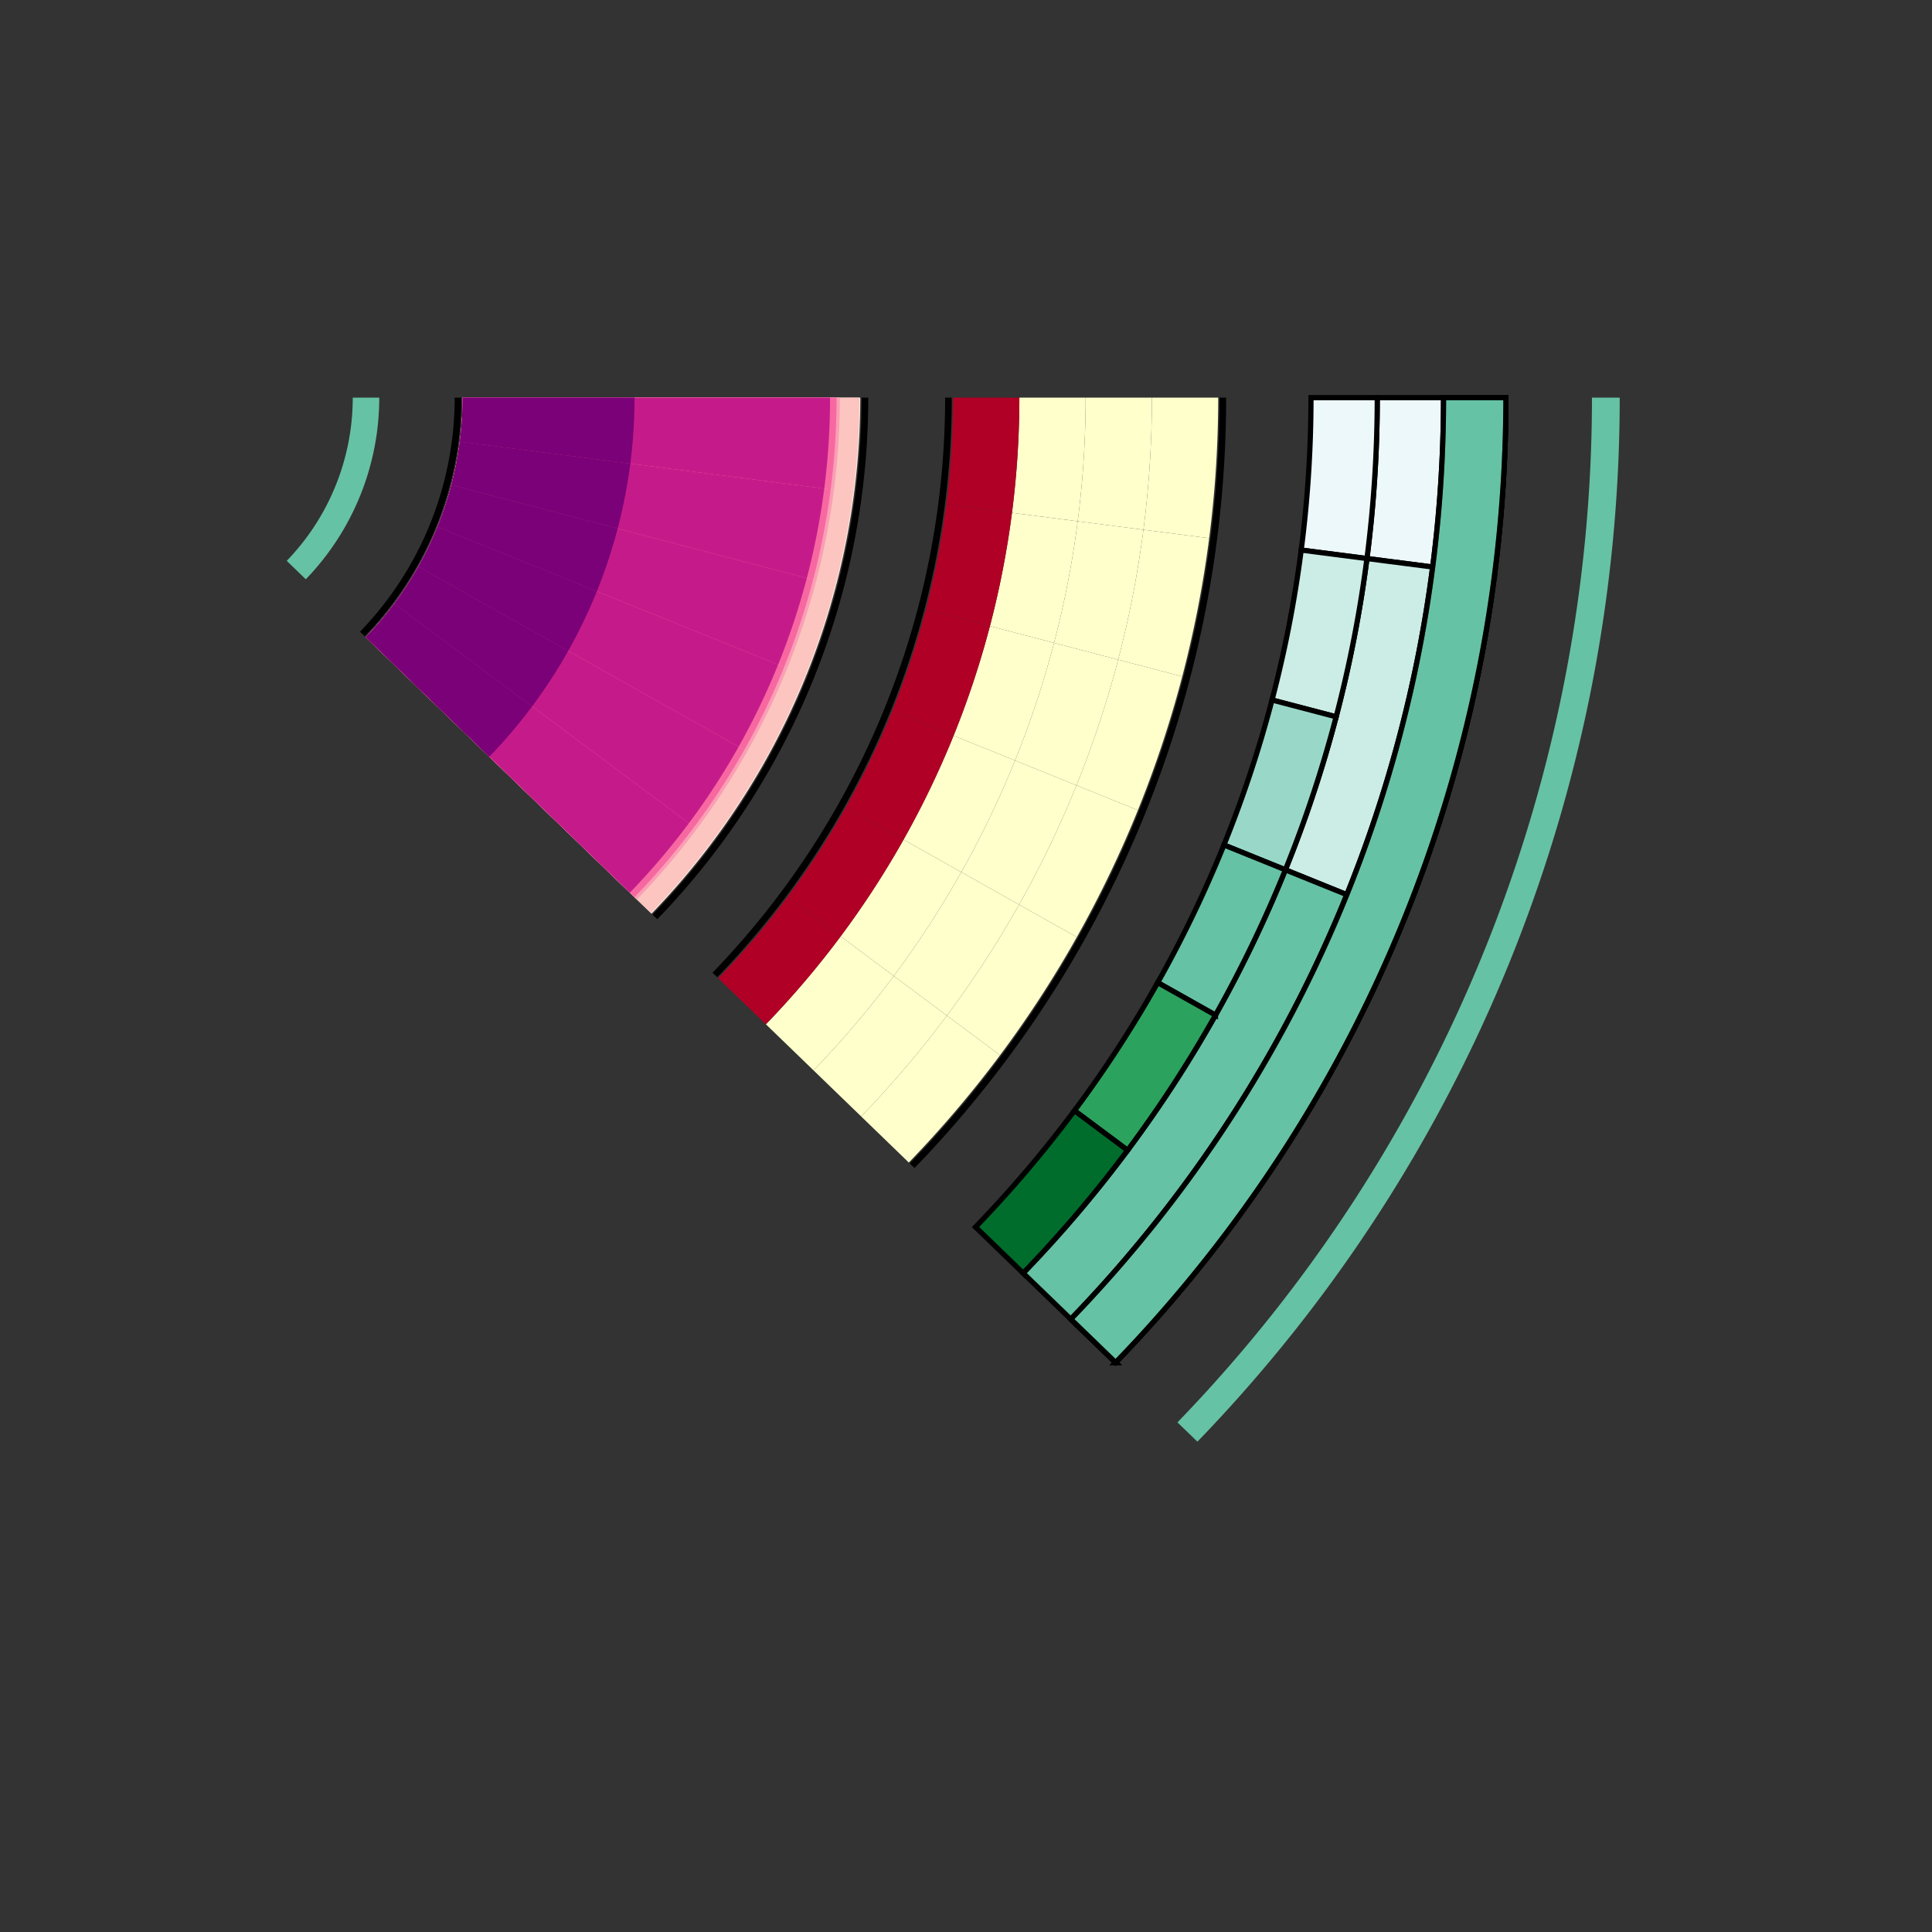 <?xml version="1.0" encoding="UTF-8" standalone="no"?>
<svg
   xmlns:dc="http://purl.org/dc/elements/1.1/"
   xmlns:cc="http://creativecommons.org/ns#"
   xmlns:rdf="http://www.w3.org/1999/02/22-rdf-syntax-ns#"
   xmlns:svg="http://www.w3.org/2000/svg"
   xmlns="http://www.w3.org/2000/svg"
   xmlns:sodipodi="http://sodipodi.sourceforge.net/DTD/sodipodi-0.dtd"
   xmlns:inkscape="http://www.inkscape.org/namespaces/inkscape"
   width="3000px"
   height="3000px"
   version="1.1"
   id="svg2"
   inkscape:version="0.92.4 (5da689c313, 2019-01-14)"
   sodipodi:docname="Final-Wedge-03.svg">
  <rect width="100%" height="100%" fill="#333333" stroke="none"/>
  <sodipodi:namedview
     pagecolor="#ffffff"
     bordercolor="#666666"
     borderopacity="1"
     objecttolerance="10"
     gridtolerance="10"
     guidetolerance="10"
     inkscape:pageopacity="0"
     inkscape:pageshadow="2"
     inkscape:window-width="1920"
     inkscape:window-height="1000"
     id="namedview2245"
     showgrid="false"
     inkscape:zoom="0.11125147"
     inkscape:cx="1222.0751"
     inkscape:cy="1477.0097"
     inkscape:window-x="0"
     inkscape:window-y="52"
     inkscape:window-maximized="1"
     inkscape:current-layer="svg2" />
  <g
     id="g3344"
     transform="rotate(-45,1281.095,3328.084)">
    <path
       inkscape:connector-curvature="0"
       id="path154"
       style="fill:#edf8fb;stroke:#000000;stroke-width:8.072;stroke-linecap:round"
       d="m 3804.149,2017.718 a 1955.361,1955.361 0 0 1 -187.999,165.333 l 122.054,158.153 A 2155.135,2155.135 0 0 0 3945.41,2158.979 Z" />
    <path
       inkscape:connector-curvature="0"
       id="path156"
       style="fill:#ccece6;stroke:#000000;stroke-width:8.072;stroke-linecap:round"
       d="m 3616.149,2183.051 a 1955.361,1955.361 0 0 1 -431.348,252.241 l 77.985,183.924 a 2155.135,2155.135 0 0 0 475.417,-278.012 z" />
    <path
       inkscape:connector-curvature="0"
       id="path158"
       style="fill:#66c2a4;stroke:#000000;stroke-width:8.072;stroke-linecap:round"
       d="m 3184.802,2435.292 a 1955.361,1955.361 0 0 1 -730.735,154.866 l 3.327,199.746 a 2155.135,2155.135 0 0 0 805.393,-170.688 z" />
    <path
       inkscape:connector-curvature="0"
       id="path162"
       style="fill:#edf8fb;stroke:#000000;stroke-width:8.072;stroke-linecap:round"
       d="m 3731.378,1944.947 a 1852.447,1852.447 0 0 1 -178.105,156.631 l 62.876,81.474 a 1955.361,1955.361 0 0 0 187.999,-165.333 z" />
    <path
       inkscape:connector-curvature="0"
       id="path164"
       style="fill:#ccece6;stroke:#000000;stroke-width:8.072;stroke-linecap:round"
       d="m 3553.273,2101.577 a 1852.447,1852.447 0 0 1 -196.656,132.59 l 51.95,88.839 a 1955.361,1955.361 0 0 0 207.583,-139.955 z" />
    <path
       inkscape:connector-curvature="0"
       id="path166"
       style="fill:#99d8c9;stroke:#000000;stroke-width:8.072;stroke-linecap:round"
       d="m 3356.617,2234.168 a 1852.447,1852.447 0 0 1 -211.988,106.376 l 40.173,94.748 a 1955.361,1955.361 0 0 0 223.765,-112.285 z" />
    <path
       inkscape:connector-curvature="0"
       id="path168"
       style="fill:#66c2a4;stroke:#000000;stroke-width:8.072;stroke-linecap:round"
       d="m 3144.629,2340.544 a 1852.447,1852.447 0 0 1 -223.841,78.418 l 27.737,99.104 a 1955.361,1955.361 0 0 0 236.277,-82.774 z" />
    <path
       inkscape:connector-curvature="0"
       id="path170"
       style="fill:#2ca25f;stroke:#000000;stroke-width:8.072;stroke-linecap:round"
       d="m 2920.787,2418.961 a 1852.447,1852.447 0 0 1 -232.027,49.174 l 14.848,101.837 a 1955.361,1955.361 0 0 0 244.917,-51.907 z" />
    <path
       inkscape:connector-curvature="0"
       id="path172"
       style="fill:#006d2c;stroke:#000000;stroke-width:8.072;stroke-linecap:round"
       d="m 2688.76,2468.135 a 1852.447,1852.447 0 0 1 -236.407,19.124 l 1.714,102.899 a 1955.361,1955.361 0 0 0 249.541,-20.185 z" />
    <path
       inkscape:connector-curvature="0"
       id="path176"
       style="fill:#66c2a4;stroke-width:1.614;stroke-linecap:round"
       d="m 4039.892,2253.461 a 2288.753,2288.753 0 0 1 -1580.273,670.043 l 0.718,43.095 a 2331.856,2331.856 0 0 0 1610.034,-682.66 z" />
    <path
       inkscape:connector-curvature="0"
       id="path180"
       style="fill:#000000;stroke-width:1.614;stroke-linecap:round"
       d="m 2791.176,1004.745 a 522.802,522.802 0 0 1 -360.969,153.053 l 0.171,10.29 a 533.093,533.093 0 0 0 368.075,-156.066 z" />
    <path
       inkscape:connector-curvature="0"
       id="path184"
       style="fill:#000000;stroke-width:1.614;stroke-linecap:round"
       d="m 3237.99,1451.559 a 1154.692,1154.692 0 0 1 -797.26,338.041 l 0.172,10.291 a 1164.984,1164.984 0 0 0 804.364,-341.055 z" />
    <path
       inkscape:connector-curvature="0"
       id="path188"
       style="fill:#66c2a4;stroke-width:1.614;stroke-linecap:round"
       d="m 2679.255,892.824 a 364.521,364.521 0 0 1 -251.684,106.715 l 0.686,41.159 a 405.687,405.687 0 0 0 280.106,-118.766 z" />
    <path
       inkscape:connector-curvature="0"
       id="path192"
       style="fill:#000000;stroke-width:1.614;stroke-linecap:round"
       d="m 3630.954,1844.523 a 1710.426,1710.426 0 0 1 -1180.966,500.735 l 0.171,10.29 a 1720.718,1720.718 0 0 0 1188.071,-503.748 z" />
    <path
       inkscape:connector-curvature="0"
       id="path196"
       style="fill:#000000;stroke-width:1.614;stroke-linecap:round"
       d="m 3329.682,1543.251 a 1284.363,1284.363 0 0 1 -886.79,376.003 l 0.171,10.29 a 1294.655,1294.655 0 0 0 893.896,-379.015 z" />
    <path
       d="m 3876.92,2090.489 a 2058.275,2058.275 0 0 1 -1421.138,602.569 l 1.613,96.847 A 2155.135,2155.135 0 0 0 3945.41,2158.979 Z"
       style="fill:#66c2a4;stroke:#000000;stroke-width:8.072;stroke-linecap:round"
       id="path198"
       inkscape:connector-curvature="0" />
    <path
       d="m 3876.92,2090.489 a 2058.275,2058.275 0 0 1 -197.894,174.034 l 59.178,76.682 A 2155.135,2155.135 0 0 0 3945.41,2158.979 Z"
       style="fill:#66c2a4;fill-opacity:0.67;stroke-width:1.614;stroke-linecap:round"
       id="path200"
       inkscape:connector-curvature="0" />
    <path
       d="m 3679.026,2264.523 a 2058.275,2058.275 0 0 1 -218.508,147.324 l 48.894,83.612 a 2155.135,2155.135 0 0 0 228.792,-154.254 z"
       style="fill:#66c2a4;fill-opacity:0.67;stroke-width:1.614;stroke-linecap:round"
       id="path202"
       inkscape:connector-curvature="0" />
    <path
       d="m 3460.518,2411.847 a 2058.275,2058.275 0 0 1 -235.542,118.195 l 37.811,89.174 a 2155.135,2155.135 0 0 0 246.625,-123.757 z"
       style="fill:#66c2a4;fill-opacity:0.67;stroke-width:1.614;stroke-linecap:round"
       id="path204"
       inkscape:connector-curvature="0" />
    <path
       d="m 3224.976,2530.041 a 2058.275,2058.275 0 0 1 -248.713,87.13 l 26.106,93.275 a 2155.135,2155.135 0 0 0 260.417,-91.23 z"
       style="fill:#66c2a4;fill-opacity:0.67;stroke-width:1.614;stroke-linecap:round"
       id="path206"
       inkscape:connector-curvature="0" />
    <path
       d="m 2976.264,2617.171 a 2058.275,2058.275 0 0 1 -257.807,54.637 l 13.974,95.848 a 2155.135,2155.135 0 0 0 269.939,-57.21 z"
       style="fill:#66c2a4;fill-opacity:0.67;stroke-width:1.614;stroke-linecap:round"
       id="path208"
       inkscape:connector-curvature="0" />
    <path
       d="m 2718.457,2671.809 a 2058.275,2058.275 0 0 1 -262.675,21.249 l 1.613,96.847 a 2155.135,2155.135 0 0 0 275.037,-22.248 z"
       style="fill:#66c2a4;fill-opacity:0.67;stroke-width:1.614;stroke-linecap:round"
       id="path210"
       inkscape:connector-curvature="0" />
    <path
       d="m 3876.92,2090.489 a 2058.275,2058.275 0 0 1 -1421.138,602.569 l 1.613,96.847 A 2155.135,2155.135 0 0 0 3945.41,2158.979 Z"
       style="fill:none;stroke:#000000;stroke-width:8.072;stroke-linecap:round"
       id="path212"
       inkscape:connector-curvature="0" />
    <path
       d="m 3556.727,1770.296 a 1605.454,1605.454 0 0 1 -154.358,135.747 l 62.878,81.473 a 1708.368,1708.368 0 0 0 164.251,-144.448 z"
       style="fill:#ffffcc;stroke-width:1.614;stroke-linecap:round"
       id="path570"
       inkscape:connector-curvature="0" />
    <path
       d="m 3402.369,1906.043 a 1605.454,1605.454 0 0 1 -170.436,114.911 l 51.951,88.84 a 1708.368,1708.368 0 0 0 181.363,-122.278 z"
       style="fill:#ffffcc;stroke-width:1.614;stroke-linecap:round"
       id="path572"
       inkscape:connector-curvature="0" />
    <path
       d="m 3231.934,2020.954 a 1605.454,1605.454 0 0 1 -183.722,92.194 l 40.173,94.748 a 1708.368,1708.368 0 0 0 195.5,-98.102 z"
       style="fill:#ffffcc;stroke-width:1.614;stroke-linecap:round"
       id="path574"
       inkscape:connector-curvature="0" />
    <path
       d="m 3048.211,2113.148 a 1605.454,1605.454 0 0 1 -193.995,67.962 l 27.738,99.104 a 1708.368,1708.368 0 0 0 206.431,-72.318 z"
       style="fill:#ffffcc;stroke-width:1.614;stroke-linecap:round"
       id="path576"
       inkscape:connector-curvature="0" />
    <path
       d="m 2854.216,2181.109 a 1605.454,1605.454 0 0 1 -201.09,42.617 l 14.848,101.837 a 1708.368,1708.368 0 0 0 213.98,-45.35 z"
       style="fill:#ffffcc;stroke-width:1.614;stroke-linecap:round"
       id="path578"
       inkscape:connector-curvature="0" />
    <path
       d="m 2653.126,2223.726 a 1605.454,1605.454 0 0 1 -204.888,16.573 l 1.715,102.9 a 1708.368,1708.368 0 0 0 218.021,-17.636 z"
       style="fill:#ffffcc;stroke-width:1.614;stroke-linecap:round"
       id="path580"
       inkscape:connector-curvature="0" />
    <path
       d="m 3483.956,1697.525 a 1502.541,1502.541 0 0 1 -144.462,127.045 l 62.875,81.473 a 1605.454,1605.454 0 0 0 154.358,-135.747 z"
       style="fill:#ffffcc;stroke-width:1.614;stroke-linecap:round"
       id="path676"
       inkscape:connector-curvature="0" />
    <path
       d="m 3339.494,1824.57 a 1502.541,1502.541 0 0 1 -159.512,107.546 l 51.951,88.838 a 1605.454,1605.454 0 0 0 170.436,-114.911 z"
       style="fill:#ffffcc;stroke-width:1.614;stroke-linecap:round"
       id="path678"
       inkscape:connector-curvature="0" />
    <path
       d="m 3179.982,1932.116 a 1502.541,1502.541 0 0 1 -171.945,86.282 l 40.174,94.75 a 1605.454,1605.454 0 0 0 183.722,-92.194 z"
       style="fill:#ffffcc;stroke-width:1.614;stroke-linecap:round"
       id="path680"
       inkscape:connector-curvature="0" />
    <path
       d="m 3008.037,2018.398 a 1502.541,1502.541 0 0 1 -181.56,63.606 l 27.739,99.106 a 1605.454,1605.454 0 0 0 193.995,-67.962 z"
       style="fill:#ffffcc;stroke-width:1.614;stroke-linecap:round"
       id="path682"
       inkscape:connector-curvature="0" />
    <path
       d="m 2826.477,2082.004 a 1502.541,1502.541 0 0 1 -188.199,39.885 l 14.848,101.837 a 1605.454,1605.454 0 0 0 201.09,-42.617 z"
       style="fill:#ffffcc;stroke-width:1.614;stroke-linecap:round"
       id="path684"
       inkscape:connector-curvature="0" />
    <path
       d="m 2638.278,2121.889 a 1502.541,1502.541 0 0 1 -191.754,15.512 l 1.713,102.899 a 1605.454,1605.454 0 0 0 204.888,-16.573 z"
       style="fill:#ffffcc;stroke-width:1.614;stroke-linecap:round"
       id="path686"
       inkscape:connector-curvature="0" />
    <path
       d="m 3411.185,1624.754 a 1399.627,1399.627 0 0 1 -134.567,118.344 l 62.876,81.472 a 1502.541,1502.541 0 0 0 144.462,-127.045 z"
       style="fill:#ffffcc;stroke-width:1.614;stroke-linecap:round"
       id="path782"
       inkscape:connector-curvature="0" />
    <path
       d="m 3276.618,1743.099 a 1399.627,1399.627 0 0 1 -148.585,100.179 l 51.95,88.839 a 1502.541,1502.541 0 0 0 159.512,-107.546 z"
       style="fill:#ffffcc;stroke-width:1.614;stroke-linecap:round"
       id="path784"
       inkscape:connector-curvature="0" />
    <path
       d="m 3128.032,1843.277 a 1399.627,1399.627 0 0 1 -160.168,80.372 l 40.173,94.748 a 1502.541,1502.541 0 0 0 171.945,-86.282 z"
       style="fill:#ffffcc;stroke-width:1.614;stroke-linecap:round"
       id="path786"
       inkscape:connector-curvature="0" />
    <path
       d="m 2967.864,1923.65 a 1399.627,1399.627 0 0 1 -169.125,59.249 l 27.739,99.106 a 1502.541,1502.541 0 0 0 181.56,-63.606 z"
       style="fill:#ffffcc;stroke-width:1.614;stroke-linecap:round"
       id="path788"
       inkscape:connector-curvature="0" />
    <path
       d="m 2798.739,1982.898 a 1399.627,1399.627 0 0 1 -175.308,37.154 l 14.848,101.837 a 1502.541,1502.541 0 0 0 188.199,-39.885 z"
       style="fill:#ffffcc;stroke-width:1.614;stroke-linecap:round"
       id="path790"
       inkscape:connector-curvature="0" />
    <path
       d="m 2623.431,2020.052 a 1399.627,1399.627 0 0 1 -178.62,14.449 l 1.714,102.9 a 1502.541,1502.541 0 0 0 191.754,-15.512 z"
       style="fill:#ffffcc;stroke-width:1.614;stroke-linecap:round"
       id="path792"
       inkscape:connector-curvature="0" />
    <path
       d="m 3338.414,1551.983 a 1296.713,1296.713 0 0 1 -124.673,109.642 l 62.877,81.474 a 1399.627,1399.627 0 0 0 134.567,-118.344 z"
       style="fill:#b10026;stroke-width:1.614;stroke-linecap:round"
       id="path888"
       inkscape:connector-curvature="0" />
    <path
       d="m 3213.741,1661.625 a 1296.713,1296.713 0 0 1 -137.661,92.814 l 51.952,88.839 a 1399.627,1399.627 0 0 0 148.585,-100.179 z"
       style="fill:#b10026;stroke-width:1.614;stroke-linecap:round"
       id="path890"
       inkscape:connector-curvature="0" />
    <path
       d="m 3076.08,1754.438 a 1296.713,1296.713 0 0 1 -148.391,74.463 l 40.175,94.749 a 1399.627,1399.627 0 0 0 160.168,-80.372 z"
       style="fill:#b10026;stroke-width:1.614;stroke-linecap:round"
       id="path892"
       inkscape:connector-curvature="0" />
    <path
       d="m 2927.689,1828.901 a 1296.713,1296.713 0 0 1 -156.688,54.893 l 27.737,99.104 a 1399.627,1399.627 0 0 0 169.125,-59.249 z"
       style="fill:#b10026;stroke-width:1.614;stroke-linecap:round"
       id="path894"
       inkscape:connector-curvature="0" />
    <path
       d="m 2771.001,1883.794 a 1296.713,1296.713 0 0 1 -162.419,34.422 l 14.849,101.836 a 1399.627,1399.627 0 0 0 175.308,-37.154 z"
       style="fill:#b10026;stroke-width:1.614;stroke-linecap:round"
       id="path896"
       inkscape:connector-curvature="0" />
    <path
       d="m 2608.582,1918.216 a 1296.713,1296.713 0 0 1 -165.485,13.386 l 1.713,102.899 a 1399.627,1399.627 0 0 0 178.62,-14.449 z"
       style="fill:#b10026;stroke-width:1.614;stroke-linecap:round"
       id="path898"
       inkscape:connector-curvature="0" />
    <path
       d="M 3249.993,1436.417 2806.153,1007.12"
       style="fill:none;stroke-width:1.614;stroke-linecap:round"
       id="path1024"
       inkscape:connector-curvature="0" />
    <path
       d="m 2799.909,1013.478 a 535.151,535.151 0 0 1 -51.452,45.249 l 377.221,488.787 a 1152.572,1152.572 0 0 0 110.814,-97.454 z"
       style="fill:#feebe2;stroke-width:1.614;stroke-linecap:round"
       id="path1026"
       inkscape:connector-curvature="0" />
    <path
       d="m 2748.45,1058.727 377.222,488.793"
       style="fill:#feebe2;stroke-width:1.614;stroke-linecap:round"
       id="path1028"
       inkscape:connector-curvature="0" />
    <path
       d="m 2748.457,1058.727 a 535.151,535.151 0 0 1 -56.812,38.303 l 311.673,532.979 a 1152.572,1152.572 0 0 0 122.359,-82.495 z"
       style="fill:#feebe2;stroke-width:1.614;stroke-linecap:round"
       id="path1030"
       inkscape:connector-curvature="0" />
    <path
       d="m 2691.648,1097.036 311.665,532.981"
       style="fill:#feebe2;stroke-width:1.614;stroke-linecap:round"
       id="path1032"
       inkscape:connector-curvature="0" />
    <path
       d="m 2691.645,1097.03 a 535.151,535.151 0 0 1 -61.242,30.732 l 241.019,568.435 a 1152.572,1152.572 0 0 0 131.897,-66.187 z"
       style="fill:#feebe2;stroke-width:1.614;stroke-linecap:round"
       id="path1034"
       inkscape:connector-curvature="0" />
    <path
       d="m 2630.407,1127.754 241.018,568.447"
       style="fill:#feebe2;stroke-width:1.614;stroke-linecap:round"
       id="path1036"
       inkscape:connector-curvature="0" />
    <path
       d="m 2630.403,1127.762 a 535.151,535.151 0 0 1 -64.665,22.653 l 166.413,594.572 a 1152.572,1152.572 0 0 0 139.271,-48.79 z"
       style="fill:#feebe2;stroke-width:1.614;stroke-linecap:round"
       id="path1038"
       inkscape:connector-curvature="0" />
    <path
       d="m 2565.74,1150.413 166.409,594.565"
       style="fill:#feebe2;stroke-width:1.614;stroke-linecap:round"
       id="path1040"
       inkscape:connector-curvature="0" />
    <path
       d="m 2565.738,1150.415 a 535.151,535.151 0 0 1 -67.03,14.206 l 89.079,610.961 a 1152.572,1152.572 0 0 0 144.365,-30.596 z"
       style="fill:#feebe2;stroke-width:1.614;stroke-linecap:round"
       id="path1042"
       inkscape:connector-curvature="0" />
    <path
       d="m 2498.711,1164.613 89.072,610.968"
       style="fill:#feebe2;stroke-width:1.614;stroke-linecap:round"
       id="path1044"
       inkscape:connector-curvature="0" />
    <path
       d="m 2498.708,1164.621 a 535.151,535.151 0 0 1 -68.295,5.524 l 10.284,617.337 a 1152.572,1152.572 0 0 0 147.09,-11.899 z"
       style="fill:#feebe2;stroke-width:1.614;stroke-linecap:round"
       id="path1046"
       inkscape:connector-curvature="0" />
    <path
       d="m 2440.7,1787.487 -10.285,-617.338"
       style="fill:none;stroke-width:1.614;stroke-linecap:round"
       id="path1048"
       inkscape:connector-curvature="0" />
    <path
       d="M 3249.993,1436.417 2806.153,1007.12"
       style="fill:none;stroke-width:1.614;stroke-linecap:round"
       id="path1234"
       inkscape:connector-curvature="0" />
    <path
       d="m 2799.909,1013.478 a 535.151,535.151 0 0 1 -51.452,45.249 l 376.352,487.663 a 1151.152,1151.152 0 0 0 110.678,-97.334 z"
       style="fill:#fcc5c0;stroke-width:1.614;stroke-linecap:round"
       id="path1236"
       inkscape:connector-curvature="0" />
    <path
       d="m 2748.45,1058.727 376.366,487.663"
       style="fill:#fcc5c0;stroke-width:1.614;stroke-linecap:round"
       id="path1238"
       inkscape:connector-curvature="0" />
    <path
       d="m 2748.457,1058.727 a 535.151,535.151 0 0 1 -56.812,38.303 l 310.957,531.754 a 1151.152,1151.152 0 0 0 122.207,-82.394 z"
       style="fill:#fcc5c0;stroke-width:1.614;stroke-linecap:round"
       id="path1240"
       inkscape:connector-curvature="0" />
    <path
       d="m 2691.648,1097.036 310.958,531.748"
       style="fill:#fcc5c0;stroke-width:1.614;stroke-linecap:round"
       id="path1242"
       inkscape:connector-curvature="0" />
    <path
       d="m 2691.645,1097.03 a 535.151,535.151 0 0 1 -61.242,30.732 l 240.465,567.128 a 1151.152,1151.152 0 0 0 131.733,-66.106 z"
       style="fill:#fcc5c0;stroke-width:1.614;stroke-linecap:round"
       id="path1244"
       inkscape:connector-curvature="0" />
    <path
       d="m 2630.407,1127.754 240.458,567.134"
       style="fill:#fcc5c0;stroke-width:1.614;stroke-linecap:round"
       id="path1246"
       inkscape:connector-curvature="0" />
    <path
       d="m 2630.403,1127.762 a 535.151,535.151 0 0 1 -64.665,22.653 l 166.03,593.204 a 1151.152,1151.152 0 0 0 139.101,-48.73 z"
       style="fill:#fcc5c0;stroke-width:1.614;stroke-linecap:round"
       id="path1248"
       inkscape:connector-curvature="0" />
    <path
       d="m 2565.74,1150.413 166.032,593.206"
       style="fill:#fcc5c0;stroke-width:1.614;stroke-linecap:round"
       id="path1250"
       inkscape:connector-curvature="0" />
    <path
       d="m 2565.738,1150.415 a 535.151,535.151 0 0 1 -67.03,14.206 l 88.874,609.556 a 1151.152,1151.152 0 0 0 144.186,-30.558 z"
       style="fill:#fcc5c0;stroke-width:1.614;stroke-linecap:round"
       id="path1252"
       inkscape:connector-curvature="0" />
    <path
       d="m 2498.711,1164.613 88.878,609.564"
       style="fill:#fcc5c0;stroke-width:1.614;stroke-linecap:round"
       id="path1254"
       inkscape:connector-curvature="0" />
    <path
       d="m 2498.708,1164.621 a 535.151,535.151 0 0 1 -68.295,5.524 l 10.26,615.915 a 1151.152,1151.152 0 0 0 146.91,-11.883 z"
       style="fill:#fcc5c0;stroke-width:1.614;stroke-linecap:round"
       id="path1256"
       inkscape:connector-curvature="0" />
    <path
       d="m 2440.666,1786.06 -10.251,-615.911"
       style="fill:none;stroke-width:1.614;stroke-linecap:round"
       id="path1258"
       inkscape:connector-curvature="0" />
    <path
       d="M 3249.993,1436.417 2806.153,1007.12"
       style="fill:none;stroke-width:1.614;stroke-linecap:round"
       id="path1444"
       inkscape:connector-curvature="0" />
    <path
       d="m 2799.909,1013.478 a 535.151,535.151 0 0 1 -51.452,45.249 l 357.867,463.709 a 1120.896,1120.896 0 0 0 107.77,-94.775 z"
       style="fill:#fa9fb5;stroke-width:1.614;stroke-linecap:round"
       id="path1446"
       inkscape:connector-curvature="0" />
    <path
       d="m 2748.45,1058.727 357.873,463.714"
       style="fill:#fa9fb5;stroke-width:1.614;stroke-linecap:round"
       id="path1448"
       inkscape:connector-curvature="0" />
    <path
       d="m 2748.457,1058.727 a 535.151,535.151 0 0 1 -56.812,38.303 l 295.683,505.636 a 1120.896,1120.896 0 0 0 118.995,-80.23 z"
       style="fill:#fa9fb5;stroke-width:1.614;stroke-linecap:round"
       id="path1450"
       inkscape:connector-curvature="0" />
    <path
       d="m 2691.648,1097.036 295.684,505.63"
       style="fill:#fa9fb5;stroke-width:1.614;stroke-linecap:round"
       id="path1452"
       inkscape:connector-curvature="0" />
    <path
       d="m 2691.645,1097.03 a 535.151,535.151 0 0 1 -61.242,30.732 l 228.654,539.271 a 1120.896,1120.896 0 0 0 128.271,-64.367 z"
       style="fill:#fa9fb5;stroke-width:1.614;stroke-linecap:round"
       id="path1454"
       inkscape:connector-curvature="0" />
    <path
       d="m 2630.407,1127.754 228.655,539.282"
       style="fill:#fa9fb5;stroke-width:1.614;stroke-linecap:round"
       id="path1456"
       inkscape:connector-curvature="0" />
    <path
       d="m 2630.403,1127.762 a 535.151,535.151 0 0 1 -64.665,22.653 l 157.875,564.066 a 1120.896,1120.896 0 0 0 135.444,-47.448 z"
       style="fill:#fa9fb5;stroke-width:1.614;stroke-linecap:round"
       id="path1458"
       inkscape:connector-curvature="0" />
    <path
       d="m 2565.74,1150.413 157.87,564.064"
       style="fill:#fa9fb5;stroke-width:1.614;stroke-linecap:round"
       id="path1460"
       inkscape:connector-curvature="0" />
    <path
       d="m 2565.738,1150.415 a 535.151,535.151 0 0 1 -67.03,14.206 l 84.508,579.616 a 1120.896,1120.896 0 0 0 140.397,-29.756 z"
       style="fill:#fa9fb5;stroke-width:1.614;stroke-linecap:round"
       id="path1462"
       inkscape:connector-curvature="0" />
    <path
       d="m 2498.711,1164.613 84.506,579.622"
       style="fill:#fa9fb5;stroke-width:1.614;stroke-linecap:round"
       id="path1464"
       inkscape:connector-curvature="0" />
    <path
       d="m 2498.708,1164.621 a 535.151,535.151 0 0 1 -68.295,5.524 l 9.755,585.663 a 1120.896,1120.896 0 0 0 143.048,-11.571 z"
       style="fill:#fa9fb5;stroke-width:1.614;stroke-linecap:round"
       id="path1466"
       inkscape:connector-curvature="0" />
    <path
       d="m 2440.163,1755.811 -9.748,-585.661"
       style="fill:none;stroke-width:1.614;stroke-linecap:round"
       id="path1468"
       inkscape:connector-curvature="0" />
    <path
       d="M 3249.993,1436.417 2806.153,1007.12"
       style="fill:none;stroke-width:1.614;stroke-linecap:round"
       id="path1654"
       inkscape:connector-curvature="0" />
    <path
       d="m 2799.909,1013.478 a 535.151,535.151 0 0 1 -51.452,45.249 l 354.737,459.652 a 1115.771,1115.771 0 0 0 107.275,-94.342 z"
       style="fill:#f768a1;stroke-width:1.614;stroke-linecap:round"
       id="path1656"
       inkscape:connector-curvature="0" />
    <path
       d="m 2748.45,1058.727 354.746,459.65"
       style="fill:#f768a1;stroke-width:1.614;stroke-linecap:round"
       id="path1658"
       inkscape:connector-curvature="0" />
    <path
       d="m 2748.457,1058.727 a 535.151,535.151 0 0 1 -56.812,38.303 l 293.096,501.211 a 1115.771,1115.771 0 0 0 118.452,-79.862 z"
       style="fill:#f768a1;stroke-width:1.614;stroke-linecap:round"
       id="path1660"
       inkscape:connector-curvature="0" />
    <path
       d="m 2691.648,1097.036 293.093,501.212"
       style="fill:#f768a1;stroke-width:1.614;stroke-linecap:round"
       id="path1662"
       inkscape:connector-curvature="0" />
    <path
       d="m 2691.645,1097.03 a 535.151,535.151 0 0 1 -61.242,30.732 l 226.654,534.552 a 1115.771,1115.771 0 0 0 127.684,-64.073 z"
       style="fill:#f768a1;stroke-width:1.614;stroke-linecap:round"
       id="path1664"
       inkscape:connector-curvature="0" />
    <path
       d="m 2630.407,1127.754 226.646,534.556"
       style="fill:#f768a1;stroke-width:1.614;stroke-linecap:round"
       id="path1666"
       inkscape:connector-curvature="0" />
    <path
       d="m 2630.403,1127.762 a 535.151,535.151 0 0 1 -64.665,22.653 l 156.494,559.132 a 1115.771,1115.771 0 0 0 134.826,-47.233 z"
       style="fill:#f768a1;stroke-width:1.614;stroke-linecap:round"
       id="path1668"
       inkscape:connector-curvature="0" />
    <path
       d="m 2565.74,1150.413 156.5,559.132"
       style="fill:#f768a1;stroke-width:1.614;stroke-linecap:round"
       id="path1670"
       inkscape:connector-curvature="0" />
    <path
       d="m 2565.738,1150.415 a 535.151,535.151 0 0 1 -67.03,14.206 l 83.769,574.544 a 1115.771,1115.771 0 0 0 139.755,-29.617 z"
       style="fill:#f768a1;stroke-width:1.614;stroke-linecap:round"
       id="path1672"
       inkscape:connector-curvature="0" />
    <path
       d="m 2498.711,1164.613 83.764,574.543"
       style="fill:#f768a1;stroke-width:1.614;stroke-linecap:round"
       id="path1674"
       inkscape:connector-curvature="0" />
    <path
       d="m 2498.708,1164.621 a 535.151,535.151 0 0 1 -68.295,5.524 l 9.67,580.539 a 1115.771,1115.771 0 0 0 142.395,-11.519 z"
       style="fill:#f768a1;stroke-width:1.614;stroke-linecap:round"
       id="path1676"
       inkscape:connector-curvature="0" />
    <path
       d="m 2440.083,1750.685 -9.668,-580.536"
       style="fill:none;stroke-width:1.614;stroke-linecap:round"
       id="path1678"
       inkscape:connector-curvature="0" />
    <path
       d="M 3249.993,1436.417 2806.153,1007.12"
       style="fill:none;stroke-width:1.614;stroke-linecap:round"
       id="path1864"
       inkscape:connector-curvature="0" />
    <path
       d="m 2799.909,1013.478 a 535.151,535.151 0 0 1 -51.452,45.249 l 348.586,451.685 a 1105.705,1105.705 0 0 0 106.308,-93.492 z"
       style="fill:#c51b8a;stroke-width:1.614;stroke-linecap:round"
       id="path1866"
       inkscape:connector-curvature="0" />
    <path
       d="m 2748.45,1058.727 348.593,451.694"
       style="fill:#c51b8a;stroke-width:1.614;stroke-linecap:round"
       id="path1868"
       inkscape:connector-curvature="0" />
    <path
       d="m 2748.457,1058.727 a 535.151,535.151 0 0 1 -56.812,38.303 l 288.016,492.523 a 1105.705,1105.705 0 0 0 117.382,-79.142 z"
       style="fill:#c51b8a;stroke-width:1.614;stroke-linecap:round"
       id="path1870"
       inkscape:connector-curvature="0" />
    <path
       d="m 2691.648,1097.036 288.013,492.526"
       style="fill:#c51b8a;stroke-width:1.614;stroke-linecap:round"
       id="path1872"
       inkscape:connector-curvature="0" />
    <path
       d="m 2691.645,1097.03 a 535.151,535.151 0 0 1 -61.242,30.732 l 222.725,525.286 a 1105.705,1105.705 0 0 0 126.533,-63.494 z"
       style="fill:#c51b8a;stroke-width:1.614;stroke-linecap:round"
       id="path1874"
       inkscape:connector-curvature="0" />
    <path
       d="m 2630.407,1127.754 222.719,525.287"
       style="fill:#c51b8a;stroke-width:1.614;stroke-linecap:round"
       id="path1876"
       inkscape:connector-curvature="0" />
    <path
       d="m 2630.403,1127.762 a 535.151,535.151 0 0 1 -64.665,22.653 l 153.781,549.439 a 1105.705,1105.705 0 0 0 133.609,-46.806 z"
       style="fill:#c51b8a;stroke-width:1.614;stroke-linecap:round"
       id="path1878"
       inkscape:connector-curvature="0" />
    <path
       d="m 2565.74,1150.413 153.772,549.441"
       style="fill:#c51b8a;stroke-width:1.614;stroke-linecap:round"
       id="path1880"
       inkscape:connector-curvature="0" />
    <path
       d="m 2565.738,1150.415 a 535.151,535.151 0 0 1 -67.03,14.206 l 82.316,564.584 a 1105.705,1105.705 0 0 0 138.496,-29.352 z"
       style="fill:#c51b8a;stroke-width:1.614;stroke-linecap:round"
       id="path1882"
       inkscape:connector-curvature="0" />
    <path
       d="m 2498.711,1164.613 82.314,564.6"
       style="fill:#c51b8a;stroke-width:1.614;stroke-linecap:round"
       id="path1884"
       inkscape:connector-curvature="0" />
    <path
       d="m 2498.708,1164.621 a 535.151,535.151 0 0 1 -68.295,5.524 l 9.503,570.476 a 1105.705,1105.705 0 0 0 141.108,-11.415 z"
       style="fill:#c51b8a;stroke-width:1.614;stroke-linecap:round"
       id="path1886"
       inkscape:connector-curvature="0" />
    <path
       d="m 2439.923,1740.617 -9.509,-570.468"
       style="fill:none;stroke-width:1.614;stroke-linecap:round"
       id="path1888"
       inkscape:connector-curvature="0" />
    <path
       d="m 2876.424,1075.085 -70.271,-67.965"
       style="fill:none;stroke-width:1.614;stroke-linecap:round"
       id="path2074"
       inkscape:connector-curvature="0" />
    <path
       d="m 2799.909,1013.478 a 535.151,535.151 0 0 1 -51.452,45.249 l 163.088,211.324 a 802.089,802.089 45 0 0 77.118,-67.819 z"
       style="fill:#7a0177;stroke-width:1.614;stroke-linecap:round"
       id="path2076"
       inkscape:connector-curvature="0" />
    <path
       d="m 2748.45,1058.727 163.098,211.316"
       style="fill:#7a0177;stroke-width:1.614;stroke-linecap:round"
       id="path2078"
       inkscape:connector-curvature="0" />
    <path
       d="m 2748.457,1058.727 a 535.151,535.151 0 0 1 -56.812,38.303 l 134.749,230.43 a 802.089,802.089 45 0 0 85.151,-57.41 z"
       style="fill:#7a0177;stroke-width:1.614;stroke-linecap:round"
       id="path2080"
       inkscape:connector-curvature="0" />
    <path
       d="m 2691.648,1097.036 134.743,230.424"
       style="fill:#7a0177;stroke-width:1.614;stroke-linecap:round"
       id="path2082"
       inkscape:connector-curvature="0" />
    <path
       d="m 2691.645,1097.03 a 535.151,535.151 0 0 1 -61.242,30.732 l 104.202,245.758 a 802.089,802.089 45 0 0 91.788,-46.06 z"
       style="fill:#7a0177;stroke-width:1.614;stroke-linecap:round"
       id="path2084"
       inkscape:connector-curvature="0" />
    <path
       d="m 2630.407,1127.754 104.197,245.766"
       style="fill:#7a0177;stroke-width:1.614;stroke-linecap:round"
       id="path2086"
       inkscape:connector-curvature="0" />
    <path
       d="m 2630.403,1127.762 a 535.151,535.151 0 0 1 -64.665,22.653 l 71.948,257.059 a 802.089,802.089 45 0 0 96.92,-33.954 z"
       style="fill:#7a0177;stroke-width:1.614;stroke-linecap:round"
       id="path2088"
       inkscape:connector-curvature="0" />
    <path
       d="m 2565.74,1150.413 71.949,257.056"
       style="fill:#7a0177;stroke-width:1.614;stroke-linecap:round"
       id="path2090"
       inkscape:connector-curvature="0" />
    <path
       d="m 2565.738,1150.415 a 535.151,535.151 0 0 1 -67.03,14.206 l 38.513,264.146 a 802.089,802.089 45 0 0 100.465,-21.293 z"
       style="fill:#7a0177;stroke-width:1.614;stroke-linecap:round"
       id="path2092"
       inkscape:connector-curvature="0" />
    <path
       d="m 2498.711,1164.613 38.503,264.156"
       style="fill:#7a0177;stroke-width:1.614;stroke-linecap:round"
       id="path2094"
       inkscape:connector-curvature="0" />
    <path
       d="m 2498.708,1164.621 a 535.151,535.151 0 0 1 -68.295,5.524 l 4.446,266.901 a 802.089,802.089 45 0 0 102.362,-8.279 z"
       style="fill:#7a0177;stroke-width:1.614;stroke-linecap:round"
       id="path2096"
       inkscape:connector-curvature="0" />
    <path
       d="m 2434.855,1437.045 -4.441,-266.896"
       style="fill:none;stroke-width:1.614;stroke-linecap:round"
       id="path2098"
       inkscape:connector-curvature="0" />
  </g>
  <defs
     id="defs2220">
    <pattern
       id="hline-sparse"
       width="10"
       height="10"
       patternTransform="rotate(0 0 0)"
       patternUnits="userSpaceOnUse">
      <line
         x1="0"
         y1="0"
         x2="10"
         y2="0"
         style="stroke:black;stroke-width:2"
         id="line2223" />
    </pattern>
    <pattern
       id="checker"
       width="10"
       height="10"
       patternTransform="rotate(45 0 0)"
       patternUnits="userSpaceOnUse">
      <line
         x1="0"
         y1="0"
         x2="10"
         y2="0"
         style="stroke:black;stroke-width:5"
         id="line2226" />
      <line
         x1="0"
         y1="0"
         x2="0"
         y2="10"
         style="stroke:black;stroke-width:4"
         id="line2228" />
    </pattern>
    <pattern
       id="vline"
       width="10"
       height="10"
       patternTransform="rotate(0 0 0)"
       patternUnits="userSpaceOnUse">
      <line
         x1="0"
         y1="0"
         x2="0"
         y2="10"
         style="stroke:black;stroke-width:5"
         id="line2231" />
    </pattern>
    <pattern
       id="vline-sparse"
       width="10"
       height="10"
       patternTransform="rotate(0 0 0)"
       patternUnits="userSpaceOnUse">
      <line
         x1="0"
         y1="0"
         x2="0"
         y2="10"
         style="stroke:black;stroke-width:2"
         id="line2234" />
    </pattern>
    <pattern
       id="pattern2236"
       width="10"
       height="10"
       patternTransform="rotate(45 0 0)"
       patternUnits="userSpaceOnUse">
      <line
         x1="0"
         y1="0"
         x2="10"
         y2="0"
         style="stroke:black;stroke-width:2"
         id="line2238" />
      <line
         x1="0"
         y1="0"
         x2="0"
         y2="10"
         style="stroke:black;stroke-width:2"
         id="line2240" />
    </pattern>
    <pattern
       id="hline"
       width="10"
       height="10"
       patternTransform="rotate(0 0 0)"
       patternUnits="userSpaceOnUse">
      <line
         x1="0"
         y1="0"
         x2="10"
         y2="0"
         style="stroke:black;stroke-width:5"
         id="line2243" />
    </pattern>
  </defs>
</svg>
